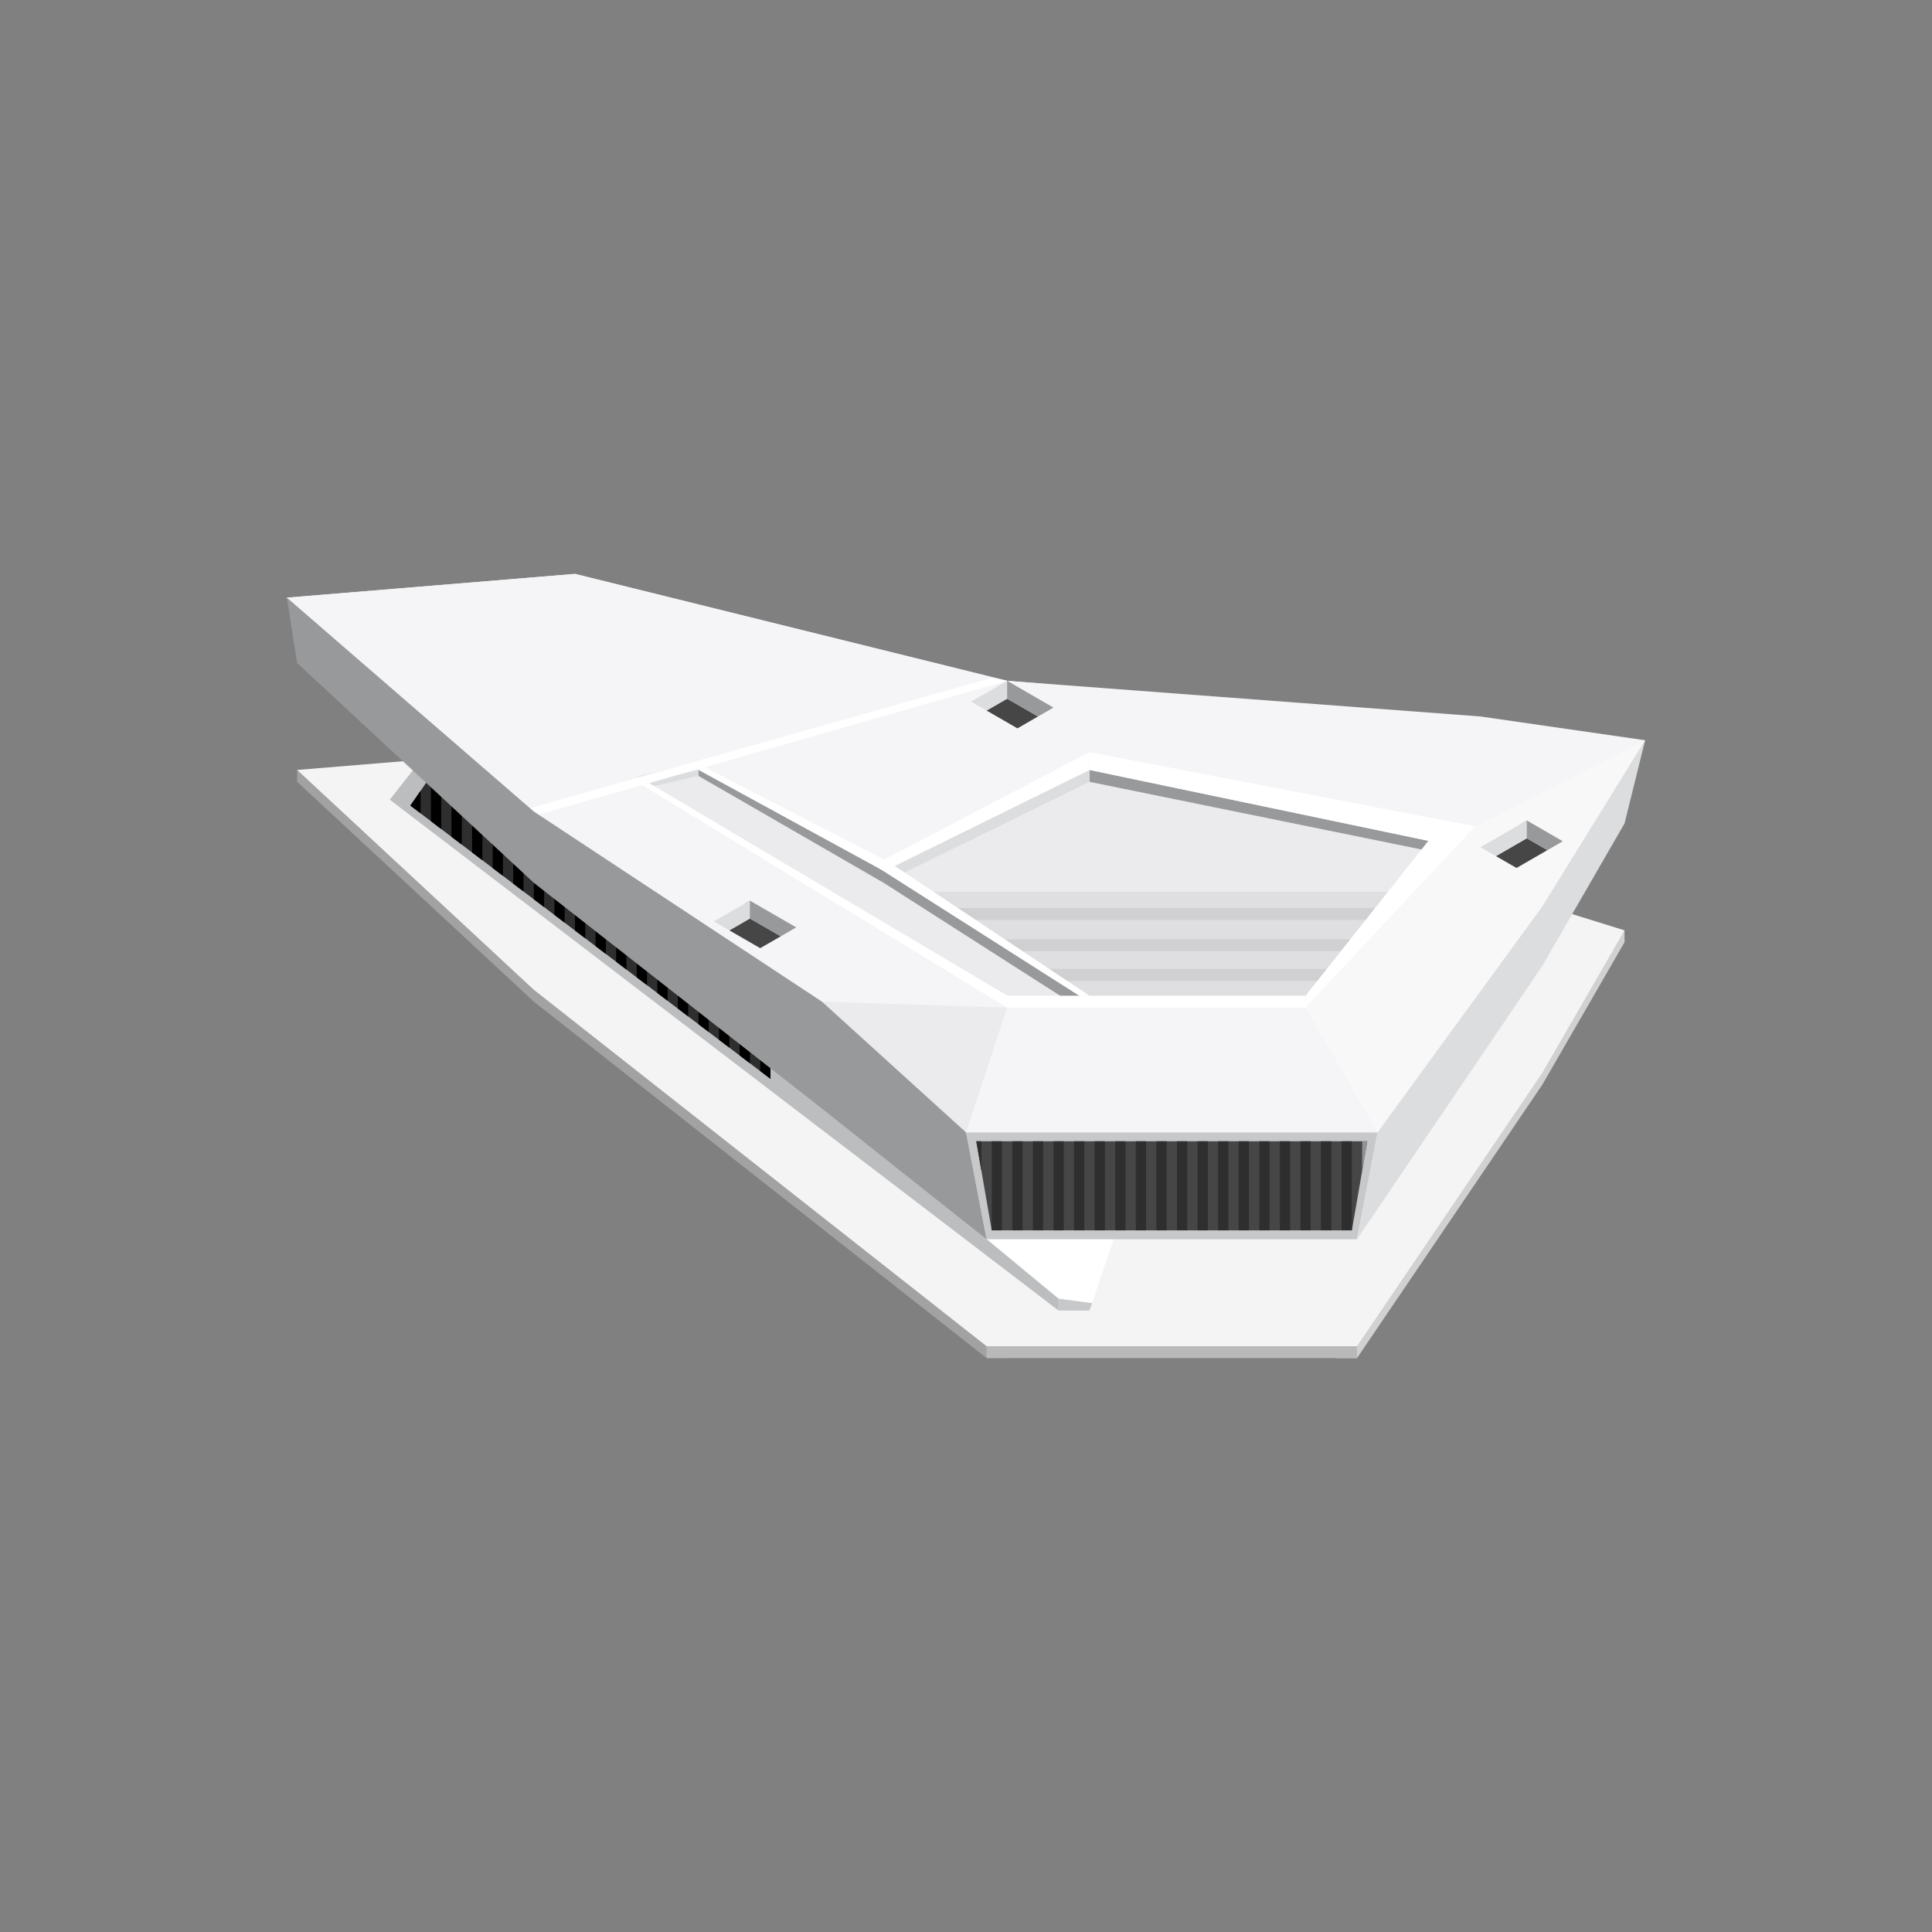 <svg id="Layer_1" data-name="Layer 1" xmlns="http://www.w3.org/2000/svg" xmlns:xlink="http://www.w3.org/1999/xlink" viewBox="0 0 1056 1056">
  <rect x="0" y="0" width="1056" height="1056" fill="#808080" stroke="none"/>
  <defs>
    <style>
      .cls-1 {
        fill: none;
      }

      .cls-2 {
        fill: #d1d1d1;
      }

      .cls-3 {
        fill: #a2a2a2;
      }

      .cls-4 {
        fill: #b9b9b9;
      }

      .cls-5 {
        fill: #f4f4f4;
      }

      .cls-6 {
        fill: #fff;
      }

      .cls-7 {
        fill: #bbbdbf;
      }

      .cls-8 {
        fill: #c7c8ca;
      }

      .cls-9 {
        fill: #f5f5f7;
      }

      .cls-10 {
        fill: #dfdfe1;
      }

      .cls-11 {
        fill: #ebebee;
      }

      .cls-12 {
        fill: #97999b;
      }

      .cls-13 {
        fill: #dcdddf;
      }

      .cls-14 {
        fill: #d0d0d2;
      }

      .cls-15 {
        fill: #464646;
      }

      .cls-16 {
        clip-path: url(#clip-path);
      }

      .cls-17 {
        fill: #2e2e2e;
      }

      .cls-18 {
        fill: #939393;
      }

      .cls-19 {
        fill: #f8f8f9;
      }

      .cls-20 {
        clip-path: url(#clip-path-2);
      }
    </style>
    <clipPath id="clip-path">
      <polygon class="cls-1" points="533.624 623.791 747.347 623.791 738.911 672.5 542.061 672.5 533.624 623.791"/>
    </clipPath>
    <clipPath id="clip-path-2">
      <polygon class="cls-1" points="224.288 440.326 235.537 424.09 288.968 467.926 421.138 570.213 421.138 589.697 224.288 440.326"/>
    </clipPath>
  </defs>
  <title>Artboard 7</title>
  <g>
    <path class="cls-2" d="M741.723,729.326H730.475v12.989h11.248L842.96,592.943l44.994-77.932v-6.494Z"/>
    <path class="cls-3" d="M291.78,547.483l123.734,97.415,123.734,97.416h11.249V729.326H539.249L162.421,420.842v6.495Z"/>
    <path class="cls-4" d="M539.249,742.314H741.723V729.326H539.249Z"/>
    <path class="cls-5" d="M291.78,540.988l123.734,97.416,123.734,97.415H741.723L842.96,586.449l44.994-77.933-73.116-22.731L556.121,466.303l-236.22-58.45L162.421,420.842Z"/>
    <path class="cls-6" d="M596.898,712.277l-18.279.812-84.364-71.438L619.395,645.71Z"/>
    <path class="cls-7" d="M213.04,437.078,227.1,419.219l351.518,290.623v6.495Z"/>
    <path class="cls-8" d="M528,618.921H752.972l-11.249,58.45H539.249Z"/>
    <path class="cls-8" d="M578.619,716.337v-6.495l18.279,2.435-1.406,4.06Z"/>
    <path class="cls-9" d="M162.421,339.663l-5.624-12.989,157.48-12.989,236.22,58.449,258.717,19.484,89.989,12.989-8.436,21.107L842.96,505.269,758.596,618.921h-236.22L449.26,553.977,291.78,450.067Z"/>
    <path class="cls-9" d="M162.421,339.663l-5.624-12.989,157.48-12.989,236.22,58.449,19.685,1.624L291.78,450.067Z"/>
    <path class="cls-10" d="M572.994,547.483H713.602l81.552-92.546L595.491,420.842,471.757,482.539Z"/>
    <path class="cls-11" d="M508.315,487.41H761.408l30.934-30.848-196.85-42.214L483.006,472.797Z"/>
    <path class="cls-12" d="M595.491,420.842v6.495l191.226,38.966,2.812-4.871Z"/>
    <path class="cls-13" d="M480.193,477.669l115.298-56.827v6.495L483.006,482.539Z"/>
    <path class="cls-14" d="M516.751,496.339,528,502.834H747.347l11.249-6.495Z"/>
    <path class="cls-14" d="M542.061,513.388l11.249,6.494H733.287l11.249-6.494Z"/>
    <path class="cls-14" d="M570.182,529.624l11.249,6.494H722.038l11.249-6.494Z"/>
    <path class="cls-11" d="M381.768,417.596l101.237,61.696,106.862,68.191h-39.37L348.023,424.09Z"/>
    <path class="cls-6" d="M595.491,420.842v-9.741l210.911,40.591L789.53,461.433Z"/>
    <path class="cls-6" d="M480.193,477.669l115.298-56.827v-9.741L474.569,474.421Z"/>
    <path class="cls-12" d="M381.768,420.842V424.09l101.237,58.45,104.049,66.567,5.624-3.248L483.006,476.045Z"/>
    <path class="cls-6" d="M550.497,544.236v6.495H713.602v-6.495Z"/>
    <path class="cls-6" d="M806.403,451.691l-92.801,99.039v-6.495L789.53,448.444Z"/>
    <path class="cls-6" d="M376.144,417.596l104.049,56.826,109.674,69.814h5.624L485.818,471.174,381.768,417.596Z"/>
    <path class="cls-13" d="M381.768,420.842V424.09l-28.122,6.495V427.337Z"/>
    <path class="cls-6" d="M550.497,372.135,294.592,445.196l-5.624-3.247,253.093-71.438Z"/>
    <path class="cls-6" d="M353.647,427.337h-5.624L550.497,550.731l5.624-3.248Z"/>
    <path class="cls-15" d="M533.624,623.791H747.347L738.911,672.5h-196.85Z"/>
    <g class="cls-16">
      <g>
        <path class="cls-17" d="M530.812,623.791h5.624V672.5h-5.624Z"/>
        <path class="cls-17" d="M575.807,623.791h5.624V672.5h-5.624Z"/>
        <path class="cls-17" d="M620.801,623.791h5.624V672.5h-5.624Z"/>
        <path class="cls-17" d="M710.79,623.791h5.624V672.5H710.79Z"/>
        <path class="cls-17" d="M665.795,623.791H671.42V672.5h-5.624Z"/>
        <path class="cls-17" d="M553.309,623.791h5.624V672.5h-5.624Z"/>
        <path class="cls-17" d="M598.304,623.791h5.624V672.5h-5.624Z"/>
        <path class="cls-17" d="M643.298,623.791h5.624V672.5H643.298Z"/>
        <path class="cls-17" d="M733.287,623.791h5.624V672.5h-5.624Z"/>
        <path class="cls-17" d="M688.292,623.791h5.624V672.5h-5.624Z"/>
        <path class="cls-17" d="M564.558,623.791h5.624V672.5h-5.624Z"/>
        <path class="cls-17" d="M609.552,623.791h5.624V672.5h-5.624Z"/>
        <path class="cls-17" d="M699.541,623.791h5.624V672.5h-5.624Z"/>
        <path class="cls-17" d="M654.547,623.791h5.624V672.5h-5.624Z"/>
        <path class="cls-17" d="M542.061,623.791h5.624V672.5h-5.624Z"/>
        <path class="cls-17" d="M587.055,623.791h5.624V672.5h-5.624Z"/>
        <path class="cls-17" d="M632.049,623.791h5.624V672.5h-5.624Z"/>
        <path class="cls-18" d="M744.535,623.791H750.16V672.5h-5.624Z"/>
        <path class="cls-17" d="M722.038,623.791h5.624V672.5h-5.624Z"/>
        <path class="cls-17" d="M677.044,623.791h5.624V672.5h-5.624Z"/>
      </g>
    </g>
    <path class="cls-11" d="M449.26,547.483l101.237,3.248L528,618.921Z"/>
    <path class="cls-19" d="M713.602,550.731l39.37,68.19L842.96,495.528l56.243-90.921-92.801,47.084Z"/>
    <path class="cls-15" d="M817.651,467.926l16.873-9.741,11.249,6.495L828.9,474.421Z"/>
    <path class="cls-12" d="M854.209,459.808l-8.436,4.872-11.249-6.495-2.812,1.623V450.067l2.812-1.623Z"/>
    <path class="cls-15" d="M426.763,511.763,409.89,502.022l-11.248,6.495,16.873,9.741Z"/>
    <path class="cls-15" d="M567.37,391.618l-16.873-9.742-11.249,6.495,16.873,9.741Z"/>
    <path class="cls-12" d="M409.89,492.281l-2.812,1.623v9.742l2.812-1.624,16.873,9.741,8.437-4.871Z"/>
    <path class="cls-13" d="M390.205,503.646l8.437,4.871L409.89,502.022v-9.741Z"/>
    <path class="cls-13" d="M530.812,383.5l8.437,4.871,11.249-6.495,2.812,1.624v-9.741l-2.812-1.624Z"/>
    <path class="cls-12" d="M550.497,372.135v9.741l16.873,9.742,8.436-4.871Z"/>
    <path class="cls-13" d="M834.524,448.444v9.741l-16.873,9.741-8.436-4.871Z"/>
    <path class="cls-17" d="M224.288,440.326,235.537,424.09l53.431,43.837L421.138,570.213v19.484Z"/>
    <g class="cls-20">
      <g>
        <path d="M235.537,427.337l5.624,3.247v25.977l-5.624-3.247Z"/>
        <path d="M415.514,563.719l5.624,3.246v25.977l-5.624-3.246Z"/>
        <path d="M404.266,557.224l5.624,3.247v25.978l-5.624-3.248Z"/>
        <path d="M370.52,531.247l5.624,3.248v25.977l-5.624-3.247Z"/>
        <path d="M336.774,505.269l5.624,3.248v25.977l-5.624-3.248Z"/>
        <path d="M303.028,479.292l5.624,3.248v25.977l-5.624-3.248Z"/>
        <path d="M269.283,453.315l5.624,3.247v25.977l-5.624-3.248Z"/>
        <path d="M393.017,547.483l5.624,3.248v25.977l-5.624-3.248Z"/>
        <path d="M359.271,521.506l5.624,3.248V550.73l-5.624-3.246Z"/>
        <path d="M325.525,495.528l5.624,3.246V524.752l-5.624-3.246Z"/>
        <path d="M291.78,469.551l5.624,3.246v25.977l-5.624-3.246Z"/>
        <path d="M258.034,443.573l5.624,3.246V472.797l-5.624-3.246Z"/>
        <path d="M381.768,537.742l5.624,3.246v25.977l-5.624-3.246Z"/>
        <path d="M348.023,511.764l5.624,3.246v25.977l-5.624-3.248Z"/>
        <path d="M314.277,485.786l5.624,3.247v25.977l-5.624-3.248Z"/>
        <path d="M280.531,459.808l5.624,3.247v25.977l-5.624-3.247Z"/>
        <path d="M246.785,433.831l5.624,3.248v25.977l-5.624-3.247Z"/>
        <path d="M224.288,417.596l5.624,3.246V446.82l-5.624-3.246Z"/>
      </g>
    </g>
    <path class="cls-12" d="M528,618.921l-78.74-71.438-157.48-103.91L156.797,326.675l5.624,35.719L291.78,482.539,449.26,605.932l89.989,71.439Z"/>
    <path class="cls-13" d="M752.972,618.921,842.96,495.528l56.243-90.921-11.248,45.46L842.96,527.999,741.723,677.371Z"/>
  </g>
</svg>

